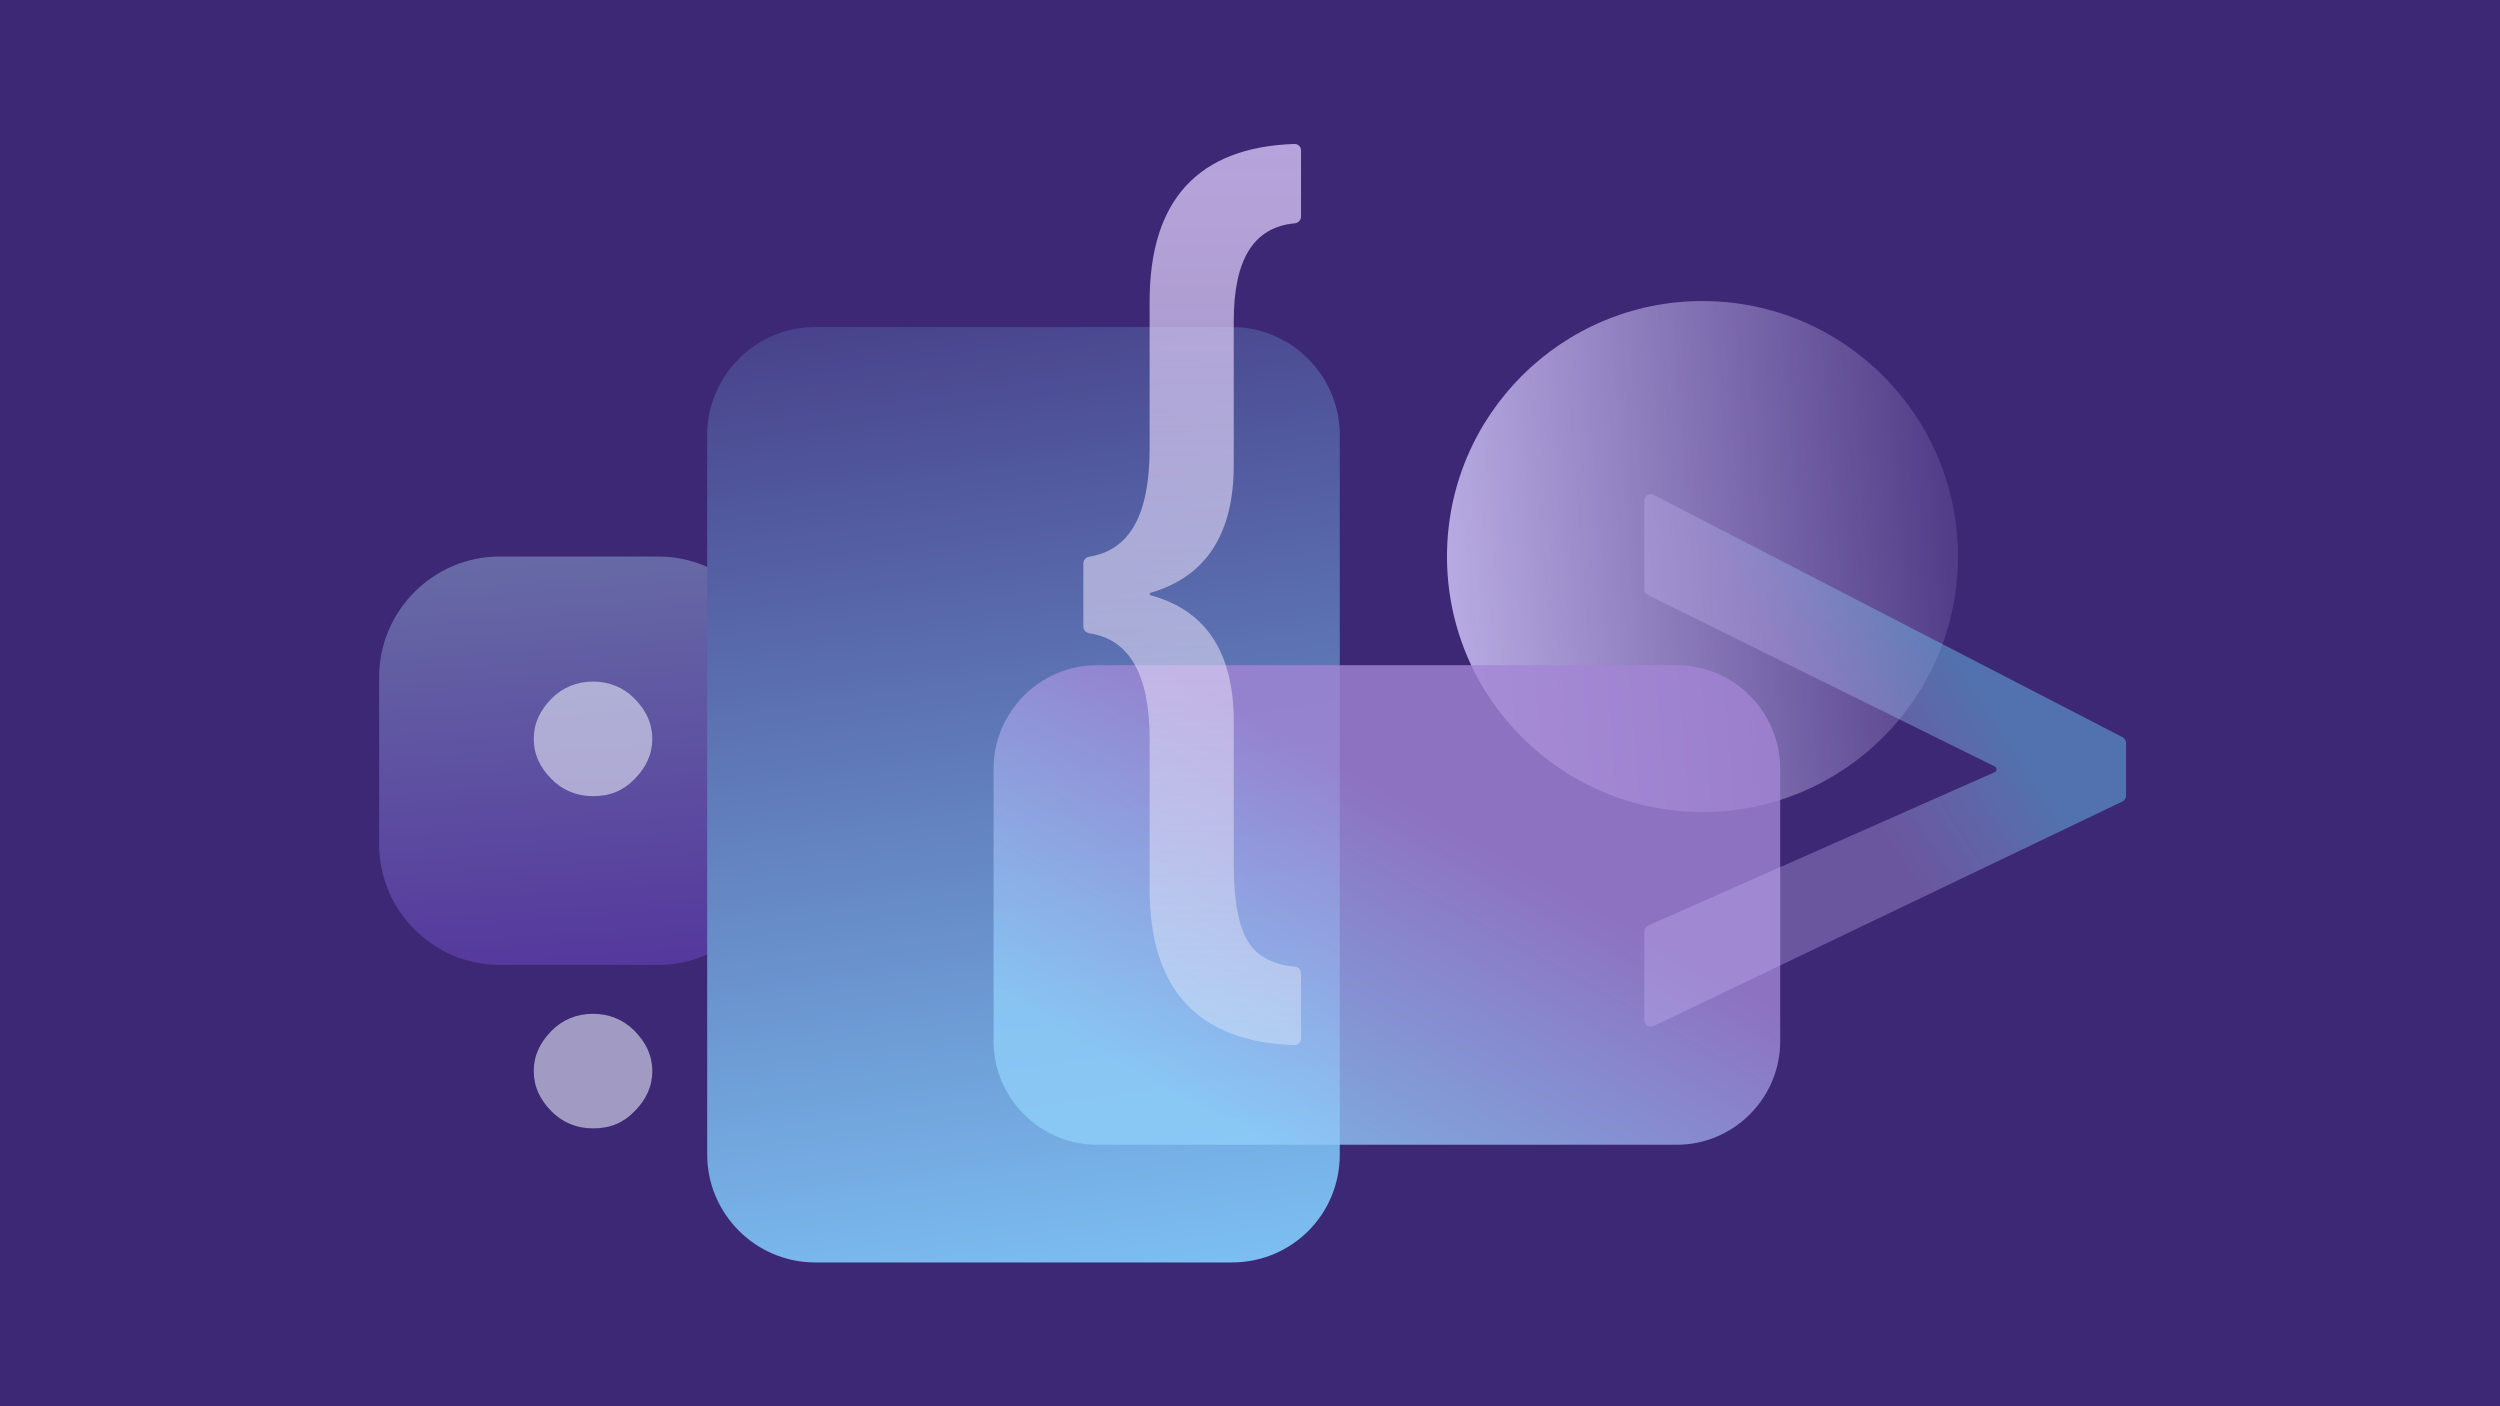 <svg width="1920" height="1080" viewBox="0 0 1920 1080" fill="none" xmlns="http://www.w3.org/2000/svg">
<path d="M0 0H1920V1080H0V0Z" fill="#3D2876"/>
<path d="M1307.5 623.625C1415.87 623.625 1503.72 535.777 1503.72 427.409C1503.72 319.044 1415.87 231.195 1307.5 231.195C1199.14 231.195 1111.29 319.044 1111.29 427.409C1111.29 535.777 1199.14 623.625 1307.5 623.625Z" fill="url(#paint0_linear_355:72157)" fill-opacity="0.8"/>
<path d="M505.586 427.41H383.734C332.833 427.41 291.188 469.056 291.188 519.956V648.493C291.188 699.393 332.833 741.039 383.734 741.039H505.586C556.487 741.039 598.132 699.393 598.132 648.493V519.956C598.132 469.056 556.487 427.41 505.586 427.41Z" fill="url(#paint1_linear_355:72157)" fill-opacity="0.4"/>
<path d="M946.056 969.553H626.012C580.423 969.553 543.122 932.253 543.122 886.664V334.069C543.122 288.48 580.423 251.18 626.012 251.18H946.056C991.645 251.18 1028.95 288.48 1028.95 334.069V886.664C1028.95 932.714 992.106 969.553 946.056 969.553Z" fill="url(#paint2_linear_355:72157)"/>
<path d="M1287.71 510.875H842.56C798.841 510.875 763.07 546.646 763.07 590.365V799.69C763.07 843.41 798.841 879.18 842.56 879.18H1287.71C1331.43 879.18 1367.2 843.41 1367.2 799.69V590.365C1367.2 546.646 1331.43 510.875 1287.71 510.875Z" fill="url(#paint3_linear_355:72157)" fill-opacity="0.8"/>
<path d="M999.192 797.702C999.192 800.482 996.899 802.735 994.12 802.643C919.988 800.196 882.922 759.972 882.922 682.682V567.172C882.922 517.949 867.063 490.791 836.659 486.353C834.058 485.974 832.007 483.818 832.007 481.189V432.68C832.007 430.09 833.999 427.952 836.556 427.54C867.687 422.528 882.922 395.292 882.922 344.512V231.282C882.922 153.992 919.988 113.041 994.12 110.562C996.899 110.469 999.192 112.722 999.192 115.502V166.355C999.192 169.074 997.003 171.272 994.296 171.524C962.672 174.465 947.516 199.45 947.516 246.481V357.431C947.516 409.57 926.478 442.925 883.653 455.254C883.225 455.377 882.922 455.77 882.922 456.216V456.216C882.922 456.667 883.233 457.063 883.669 457.181C926.483 468.758 947.516 501.365 947.516 554.253V663.683C947.516 691.801 951.316 712.319 958.915 723.718C965.859 734.828 977.879 740.863 994.396 742.4C997.068 742.649 999.192 744.837 999.192 747.52V797.702Z" fill="url(#paint4_linear_355:72157)" fill-opacity="0.8"/>
<path d="M1632.81 611.055C1632.81 612.979 1631.71 614.733 1629.97 615.564L1269.98 788C1266.66 789.59 1262.82 787.171 1262.82 783.491V715.399C1262.82 713.42 1263.98 711.628 1265.79 710.827L1531.86 593.083C1532.75 592.691 1533.32 591.815 1533.32 590.848V590.848C1533.32 589.918 1532.79 589.069 1531.96 588.657L1265.6 457.009C1263.9 456.166 1262.82 454.429 1262.82 452.527V384.56C1262.82 380.814 1266.78 378.398 1270.11 380.118L1630.11 566.168C1631.77 567.026 1632.81 568.74 1632.81 570.609V611.055Z" fill="url(#paint5_linear_355:72157)" fill-opacity="0.8"/>
<path d="M455.436 611.445C443.136 611.445 432.065 607.046 423.455 598.247C414.844 589.449 409.924 579.551 409.924 567.453C409.924 555.355 414.844 545.457 423.455 536.659C432.065 527.86 443.136 523.461 455.436 523.461C467.737 523.461 478.807 527.86 487.418 536.659C496.028 545.457 500.948 555.355 500.948 567.453C500.948 579.551 496.028 589.449 487.418 598.247C478.807 607.046 468.967 611.445 455.436 611.445ZM455.436 866.598C443.136 866.598 432.065 862.199 423.455 853.401C414.844 844.602 409.924 834.704 409.924 822.606C409.924 810.508 414.844 800.61 423.455 791.812C432.065 783.014 443.136 778.614 455.436 778.614C467.737 778.614 478.807 783.014 487.418 791.812C496.028 800.61 500.948 810.508 500.948 822.606C500.948 834.704 496.028 844.602 487.418 853.401C478.807 862.199 468.967 866.598 455.436 866.598Z" fill="#E4E8F7" fill-opacity="0.6"/>
<defs>
<linearGradient id="paint0_linear_355:72157" x1="1111.29" y1="465.195" x2="1577.8" y2="427.41" gradientUnits="userSpaceOnUse">
<stop stop-color="#D7CBFE"/>
<stop offset="1" stop-color="#D7CBFE" stop-opacity="0"/>
</linearGradient>
<linearGradient id="paint1_linear_355:72157" x1="444.66" y1="814.97" x2="416.047" y2="414.146" gradientUnits="userSpaceOnUse">
<stop stop-color="#6E35D1"/>
<stop offset="1" stop-color="#A6D1EE"/>
</linearGradient>
<linearGradient id="paint2_linear_355:72157" x1="786.034" y1="7.062" x2="933.895" y2="1043.33" gradientUnits="userSpaceOnUse">
<stop stop-color="#391F6E"/>
<stop offset="1" stop-color="#81CAFB"/>
</linearGradient>
<linearGradient id="paint3_linear_355:72157" x1="1116.13" y1="633.294" x2="976.68" y2="882.399" gradientUnits="userSpaceOnUse">
<stop stop-color="#A284D4"/>
<stop offset="1" stop-color="#8ECEFA"/>
</linearGradient>
<linearGradient id="paint4_linear_355:72157" x1="915.599" y1="110.453" x2="915.599" y2="802.751" gradientUnits="userSpaceOnUse">
<stop stop-color="#D5C2F5"/>
<stop offset="1" stop-color="white" stop-opacity="0.4"/>
</linearGradient>
<linearGradient id="paint5_linear_355:72157" x1="491.453" y1="-848.114" x2="594.246" y2="-913.998" gradientUnits="userSpaceOnUse">
<stop stop-color="#C7B7F6" stop-opacity="0.4"/>
<stop offset="1" stop-color="#67C1E9" stop-opacity="0.6"/>
</linearGradient>
</defs>
</svg>
